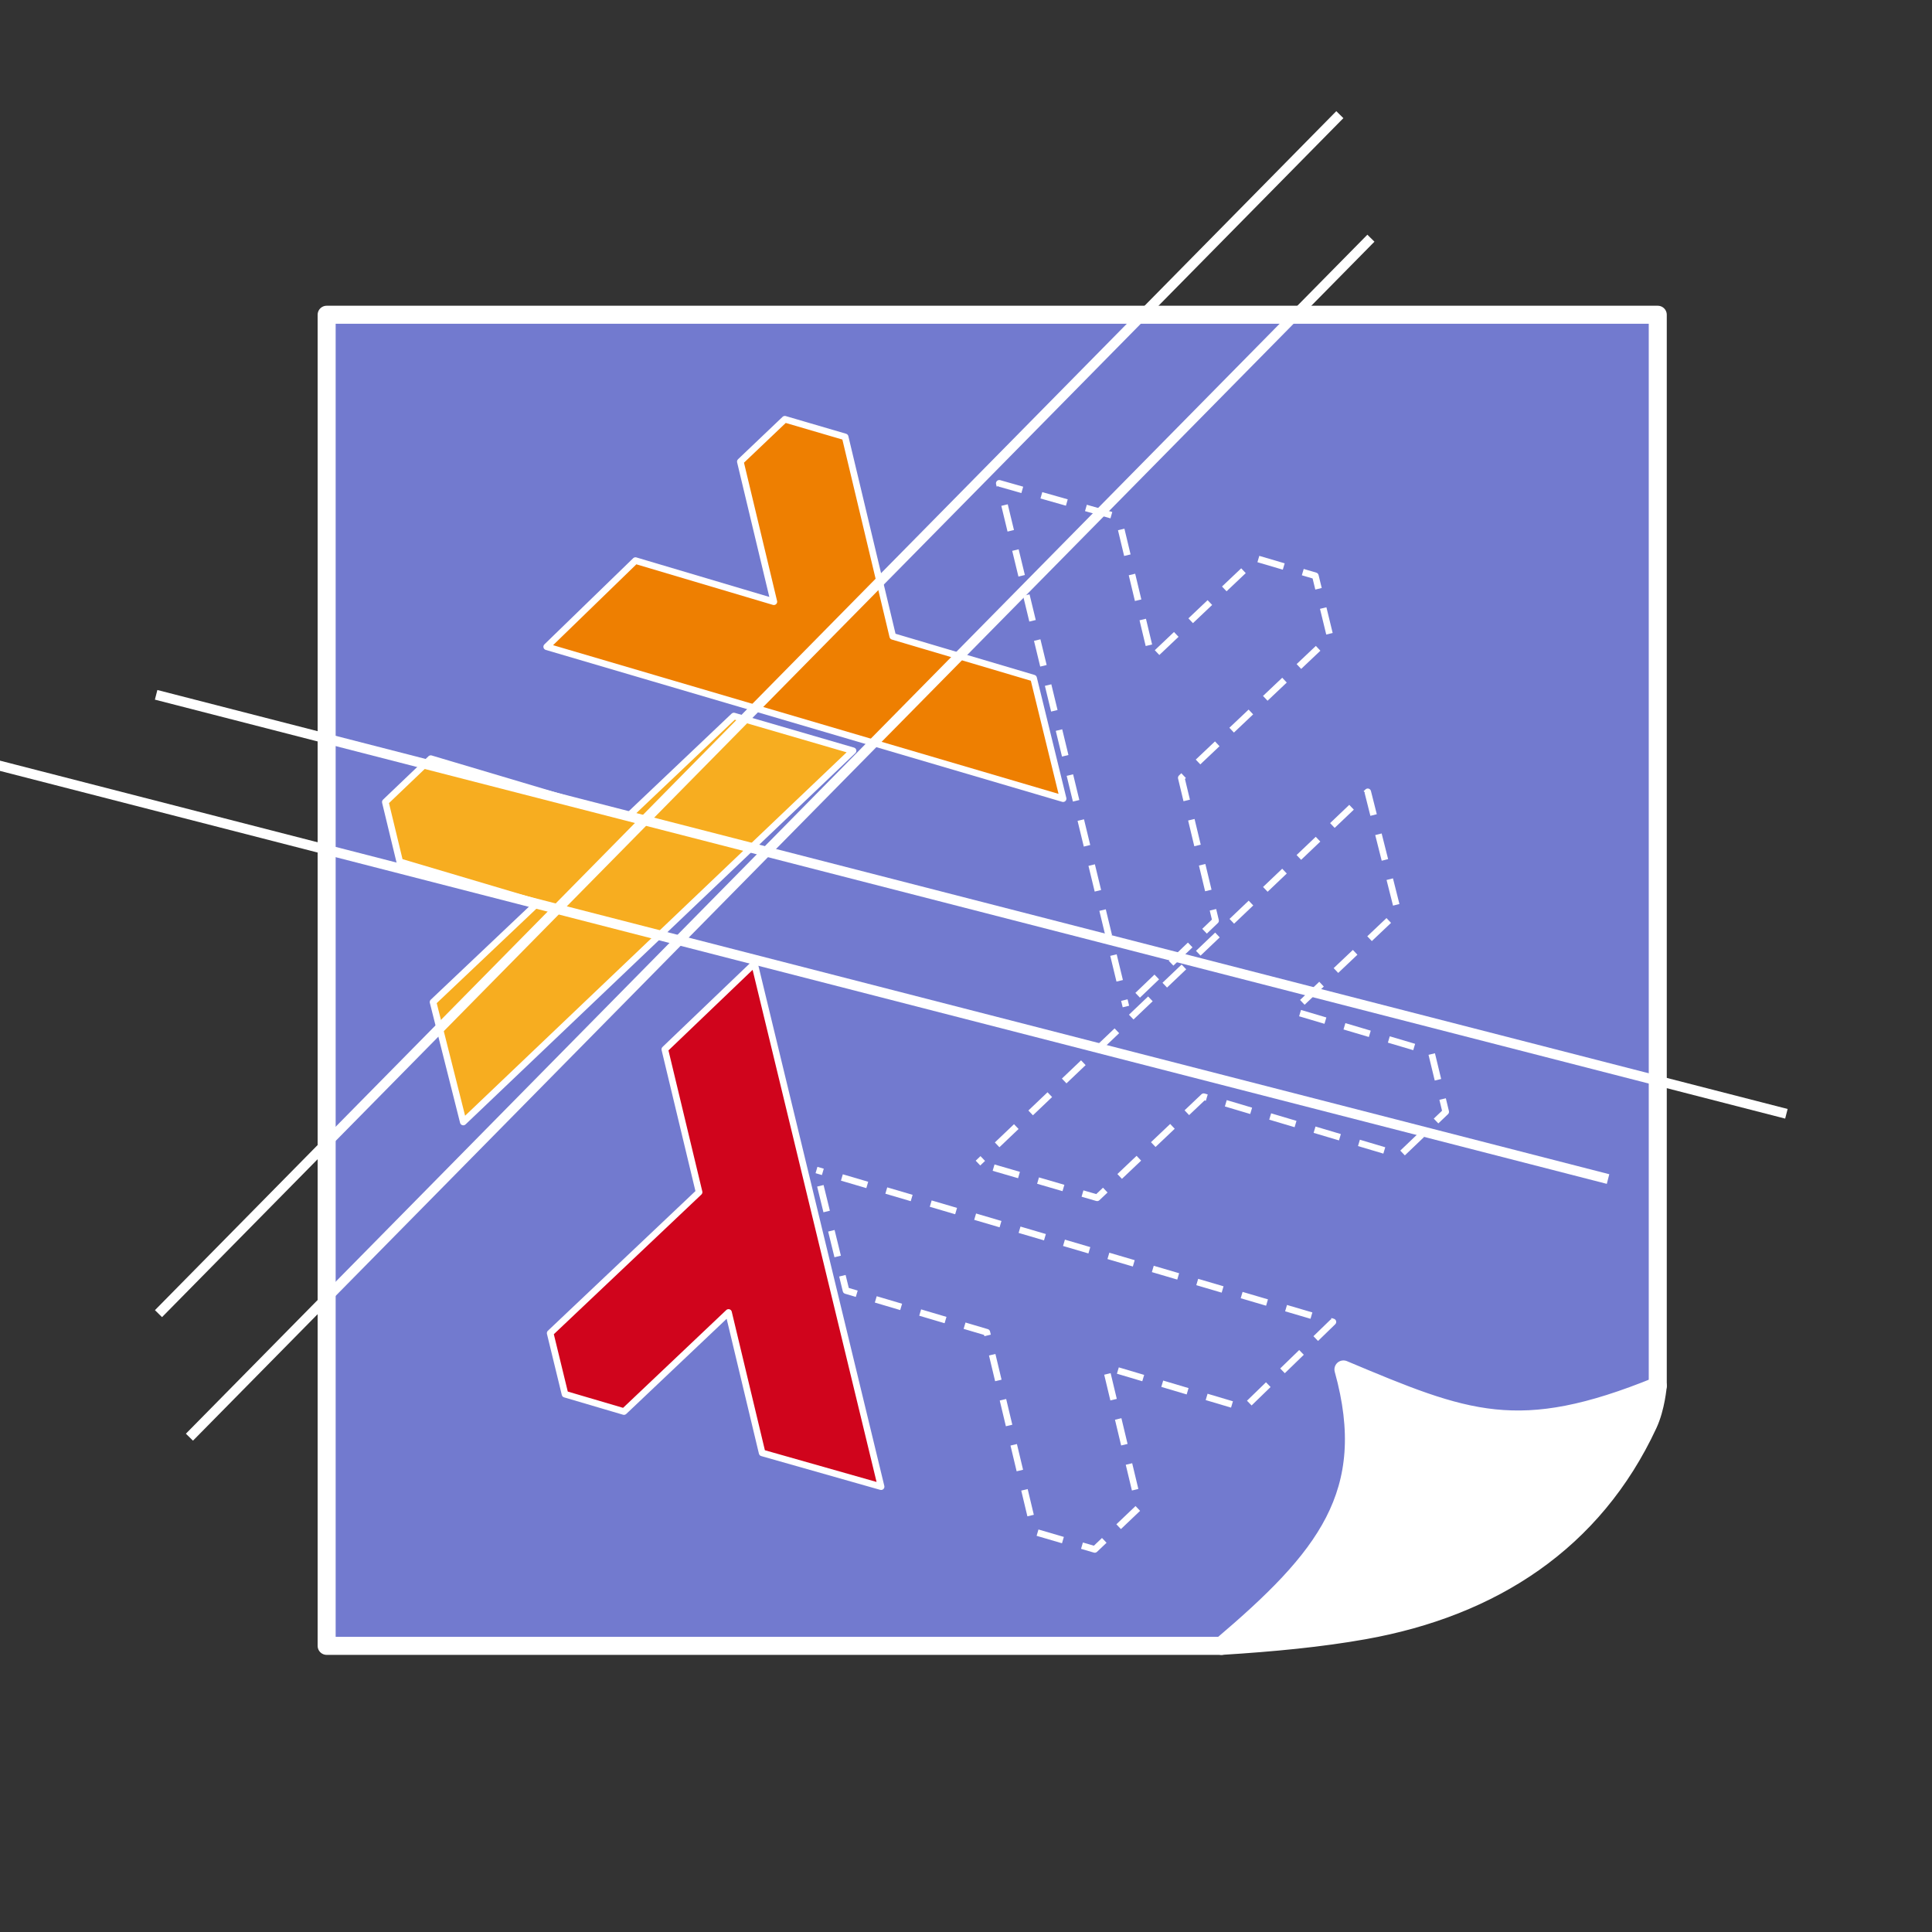 <?xml version="1.0" encoding="UTF-8" standalone="no"?>
<svg
   id="svg16"
   version="1.1"
   viewBox="0 0 12.7 12.7"
   height="48"
   width="48"
   sodipodi:docname="blueprint.svg"
   inkscape:version="1.3.2 (091e20ef0f, 2023-11-25)"
   xml:space="preserve"
   xmlns:inkscape="http://www.inkscape.org/namespaces/inkscape"
   xmlns:sodipodi="http://sodipodi.sourceforge.net/DTD/sodipodi-0.dtd"
   xmlns:xlink="http://www.w3.org/1999/xlink"
   xmlns="http://www.w3.org/2000/svg"
   xmlns:svg="http://www.w3.org/2000/svg"
   xmlns:rdf="http://www.w3.org/1999/02/22-rdf-syntax-ns#"
   xmlns:cc="http://creativecommons.org/ns#"
   xmlns:dc="http://purl.org/dc/elements/1.1/"><rect x="0" y="0" width="12.7" height="12.7" fill="#333333" stroke="none"/><sodipodi:namedview
     id="namedview1"
     pagecolor="#505050"
     bordercolor="#ffffff"
     borderopacity="1"
     inkscape:showpageshadow="0"
     inkscape:pageopacity="0"
     inkscape:pagecheckerboard="1"
     inkscape:deskcolor="#d1d1d1"
     inkscape:zoom="64"
     inkscape:cx="36.578125"
     inkscape:cy="36.445312"
     inkscape:window-width="2544"
     inkscape:window-height="1370"
     inkscape:window-x="0"
     inkscape:window-y="0"
     inkscape:window-maximized="0"
     inkscape:current-layer="g11" /><defs
     id="defs10"><linearGradient
       inkscape:collect="always"
       id="linearGradient5562"><stop
         style="stop-color:#699ad7;stop-opacity:1"
         offset="0"
         id="stop5564" /><stop
         id="stop5566"
         offset="0.243"
         style="stop-color:#7eb1dd;stop-opacity:1" /><stop
         style="stop-color:#7ebae4;stop-opacity:1"
         offset="1"
         id="stop5568" /></linearGradient><linearGradient
       inkscape:collect="always"
       id="linearGradient5053"><stop
         style="stop-color:#415e9a;stop-opacity:1"
         offset="0"
         id="stop5055" /><stop
         id="stop5057"
         offset="0.232"
         style="stop-color:#4a6baf;stop-opacity:1" /><stop
         style="stop-color:#5277c3;stop-opacity:1"
         offset="1"
         id="stop5059" /></linearGradient><linearGradient
       id="linearGradient5960"
       inkscape:collect="always"><stop
         id="stop5962"
         offset="0"
         style="stop-color:#637ddf;stop-opacity:1" /><stop
         style="stop-color:#649afa;stop-opacity:1"
         offset="0.232"
         id="stop5964" /><stop
         id="stop5966"
         offset="1"
         style="stop-color:#719efa;stop-opacity:1" /></linearGradient><linearGradient
       inkscape:collect="always"
       id="linearGradient5867"><stop
         style="stop-color:#7363df;stop-opacity:1"
         offset="0"
         id="stop5869" /><stop
         id="stop5871"
         offset="0.232"
         style="stop-color:#6478fa;stop-opacity:1" /><stop
         style="stop-color:#719efa;stop-opacity:1"
         offset="1"
         id="stop5873" /></linearGradient><linearGradient
       y2="515.971"
       x2="282.261"
       y1="338.624"
       x1="213.956"
       gradientTransform="translate(-197.752,-337.145)"
       gradientUnits="userSpaceOnUse"
       id="linearGradient5855-8"
       xlink:href="#linearGradient5867"
       inkscape:collect="always" /><linearGradient
       y2="247.582"
       x2="-702.753"
       y1="102.747"
       x1="-775.208"
       gradientTransform="translate(983.361,601.389)"
       gradientUnits="userSpaceOnUse"
       id="linearGradient4544"
       xlink:href="#linearGradient5960"
       inkscape:collect="always" /><clipPath
       id="clipPath4501"
       clipPathUnits="userSpaceOnUse"><circle
         r="241.066"
         cy="686.095"
         cx="335.14"
         id="circle4503"
         style="color:#000000;clip-rule:nonzero;display:inline;overflow:visible;visibility:visible;opacity:1;isolation:auto;mix-blend-mode:normal;color-interpolation:sRGB;color-interpolation-filters:linearRGB;solid-color:#000000;solid-opacity:1;fill:#adadad;fill-opacity:1;fill-rule:evenodd;stroke:none;stroke-width:3;stroke-linecap:butt;stroke-linejoin:round;stroke-miterlimit:4;stroke-dasharray:none;stroke-dashoffset:0;stroke-opacity:1;marker:none;color-rendering:auto;image-rendering:auto;shape-rendering:auto;text-rendering:auto;enable-background:accumulate" /></clipPath><clipPath
       id="clipPath5410"
       clipPathUnits="userSpaceOnUse"><circle
         r="241.137"
         cy="340.99"
         cx="335.981"
         id="circle5412"
         style="color:#000000;clip-rule:nonzero;display:inline;overflow:visible;visibility:visible;opacity:1;isolation:auto;mix-blend-mode:normal;color-interpolation:sRGB;color-interpolation-filters:linearRGB;solid-color:#000000;solid-opacity:1;fill:#ffffff;fill-opacity:1;fill-rule:evenodd;stroke:none;stroke-width:3;stroke-linecap:butt;stroke-linejoin:round;stroke-miterlimit:4;stroke-dasharray:none;stroke-dashoffset:0;stroke-opacity:1;marker:none;color-rendering:auto;image-rendering:auto;shape-rendering:auto;text-rendering:auto;enable-background:accumulate" /></clipPath><linearGradient
       inkscape:collect="always"
       xlink:href="#linearGradient5053"
       id="linearGradient5137"
       gradientUnits="userSpaceOnUse"
       gradientTransform="translate(864.551,-2197.497)"
       x1="-584.199"
       y1="782.336"
       x2="-496.297"
       y2="937.714" /><linearGradient
       inkscape:collect="always"
       xlink:href="#linearGradient5562"
       id="linearGradient5162"
       gradientUnits="userSpaceOnUse"
       gradientTransform="translate(70.505,-1761.308)"
       x1="200.597"
       y1="351.411"
       x2="290.087"
       y2="506.188" /></defs><g
     id="g11"
     transform="matrix(0.817,0,0,0.817,1.233,1.319)"><path
       style="fill:#727acf;fill-opacity:1;stroke:none;stroke-width:0.08;stroke-linecap:round;stroke-linejoin:round;stroke-dasharray:none;stroke-dashoffset:2.04;paint-order:fill markers stroke"
       d="m 8.319,11.628 -7.2,1e-6 V 0.918 H 11.829 V 9.536 Z"
       id="path11" /><path
       style="color:#000000;clip-rule:nonzero;display:inline;overflow:visible;visibility:visible;opacity:1;isolation:auto;mix-blend-mode:normal;color-interpolation:sRGB;color-interpolation-filters:linearRGB;solid-color:#000000;solid-opacity:1;fill:#d0041c;fill-opacity:1;fill-rule:evenodd;stroke:#ffffff;stroke-width:3;stroke-linecap:butt;stroke-linejoin:round;stroke-miterlimit:4;stroke-dasharray:none;stroke-dashoffset:0;stroke-opacity:1;color-rendering:auto;image-rendering:auto;shape-rendering:auto;text-rendering:auto;enable-background:accumulate"
       d="m 309.404,-710.252 122.197,211.675 -56.157,0.527 -32.624,-56.869 -32.856,56.565 -27.902,-0.011 -14.291,-24.69 46.81,-80.49 -33.229,-57.826 z"
       id="path4861"
       inkscape:connector-curvature="0"
       sodipodi:nodetypes="cccccccccc"
       transform="matrix(0.017,0.005,-0.005,0.017,-4.25,16.665)" /><path
       style="color:#000000;clip-rule:nonzero;display:inline;overflow:visible;visibility:visible;opacity:1;isolation:auto;mix-blend-mode:normal;color-interpolation:sRGB;color-interpolation-filters:linearRGB;solid-color:#000000;solid-opacity:1;fill:none;fill-opacity:1;fill-rule:evenodd;stroke:#ffffff;stroke-width:3.003;stroke-linecap:butt;stroke-linejoin:round;stroke-miterlimit:4;stroke-dasharray:12.013, 9.01;stroke-dashoffset:30.032;stroke-opacity:1;color-rendering:auto;image-rendering:auto;shape-rendering:auto;text-rendering:auto;enable-background:accumulate"
       d="m 362.885,-628.243 244.414,0.012 -27.622,48.897 -65.562,-0.182 32.559,56.737 -13.961,24.159 -28.527,0.032 -46.301,-80.784 -66.693,-0.135 z"
       id="use4865"
       inkscape:connector-curvature="0"
       sodipodi:nodetypes="cccccccccc"
       transform="matrix(0.017,0.005,-0.005,0.017,-4.25,16.665)" /><path
       sodipodi:nodetypes="cccccccccc"
       inkscape:connector-curvature="0"
       id="use3449-5"
       d="M 348.95,212.066 226.753,0.391 l 56.157,-0.527 32.624,56.869 32.856,-56.565 27.902,0.011 14.291,24.69 -46.81,80.49 33.229,57.826 z"
       style="display:inline;fill:none;fill-opacity:1;fill-rule:evenodd;stroke:#ffffff;stroke-width:3.003;stroke-linecap:butt;stroke-linejoin:round;stroke-miterlimit:4;stroke-dasharray:12.013, 9.01;stroke-dashoffset:30.032;stroke-opacity:1"
       transform="matrix(0.017,0.005,-0.005,0.017,2.678,1.134)" /><path
       style="color:#000000;clip-rule:nonzero;display:inline;overflow:visible;visibility:visible;isolation:auto;mix-blend-mode:normal;color-interpolation:sRGB;color-interpolation-filters:linearRGB;solid-color:#000000;solid-opacity:1;fill:#ee7f01;fill-opacity:1;fill-rule:evenodd;stroke:#ffffff;stroke-width:3;stroke-linecap:butt;stroke-linejoin:round;stroke-miterlimit:4;stroke-dasharray:none;stroke-dashoffset:0;stroke-opacity:1;color-rendering:auto;image-rendering:auto;shape-rendering:auto;text-rendering:auto;enable-background:accumulate"
       d="m 294.963,129.57 -244.414,-0.012 27.622,-48.897 65.562,0.182 -32.559,-56.737 13.961,-24.159 28.527,-0.031 46.301,80.784 66.693,0.135 z"
       id="use4354-5"
       inkscape:connector-curvature="0"
       sodipodi:nodetypes="cccccccccc"
       transform="matrix(0.017,0.005,-0.005,0.017,2.678,1.134)" /><path
       style="color:#000000;clip-rule:nonzero;display:inline;overflow:visible;visibility:visible;isolation:auto;mix-blend-mode:normal;color-interpolation:sRGB;color-interpolation-filters:linearRGB;solid-color:#000000;solid-opacity:1;fill:none;fill-opacity:1;fill-rule:evenodd;stroke:#ffffff;stroke-width:3.003;stroke-linecap:butt;stroke-linejoin:round;stroke-miterlimit:4;stroke-dasharray:12.013, 9.01;stroke-dashoffset:30.032;stroke-opacity:1;color-rendering:auto;image-rendering:auto;shape-rendering:auto;text-rendering:auto;enable-background:accumulate"
       d="m 304.566,299.224 122.218,-211.663 28.535,48.37 -32.938,56.687 65.415,0.172 13.942,24.17 -14.236,24.721 -93.112,-0.294 -33.464,57.69 z"
       id="use4362-2"
       inkscape:connector-curvature="0"
       sodipodi:nodetypes="cccccccccc"
       transform="matrix(0.017,0.005,-0.005,0.017,2.678,1.134)" /><path
       sodipodi:nodetypes="cccccccccc"
       inkscape:connector-curvature="0"
       id="use3439-6"
       d="M 197.316,135.611 75.098,347.274 46.564,298.904 79.502,242.217 14.087,242.045 0.145,217.875 14.381,193.154 l 93.112,0.294 33.464,-57.69 z"
       style="display:inline;fill:#f7ad20;fill-opacity:1;fill-rule:evenodd;stroke:#ffffff;stroke-width:3;stroke-linecap:butt;stroke-linejoin:round;stroke-miterlimit:4;stroke-dasharray:none;stroke-opacity:1"
       transform="matrix(0.017,0.005,-0.005,0.017,2.678,1.134)" /><path
       style="fill:#f9f9f9;stroke:#ffffff;stroke-width:0.08;stroke-linejoin:round;stroke-dasharray:none;paint-order:fill markers stroke"
       d="M -0.234,8.955 9.271,-0.692"
       id="path2-7"
       sodipodi:nodetypes="cc" /><path
       style="fill:#f9f9f9;stroke:#ffffff;stroke-width:0.08;stroke-linejoin:round;stroke-dasharray:none;paint-order:fill markers stroke"
       d="M 0.015,9.949 9.521,0.302"
       id="path3"
       sodipodi:nodetypes="cc" /><path
       style="fill:#f9f9f9;stroke:#ffffff;stroke-width:0.08;stroke-linejoin:round;stroke-dasharray:none;paint-order:fill markers stroke"
       d="M -0.253,3.976 12.864,7.347"
       id="path4"
       sodipodi:nodetypes="cc"
       inkscape:transform-center-x="6.5574772"
       inkscape:transform-center-y="-1.6563781" /><path
       style="fill:#f9f9f9;stroke:#ffffff;stroke-width:0.08;stroke-linejoin:round;stroke-dasharray:none;paint-order:fill markers stroke"
       d="M -1.688,4.501 11.429,7.872"
       id="path5"
       sodipodi:nodetypes="cc"
       inkscape:transform-center-x="6.5574772"
       inkscape:transform-center-y="-1.6563781" /><path
       id="path10"
       style="fill:none;fill-opacity:1;stroke:#ffffff;stroke-width:0.145;stroke-linecap:round;stroke-linejoin:round;stroke-dasharray:none;stroke-dashoffset:2.04;paint-order:fill markers stroke"
       d="m 8.319,11.628 -7.2,1e-6 v -10.71 0 M 11.829,9.536 8.319,11.628 M 11.829,9.536 V 0.918 H 1.12"
       sodipodi:nodetypes="ccccccccc" /><path
       id="path9"
       style="fill:#ffffff;fill-opacity:1;stroke:#ffffff;stroke-width:0.145;stroke-linecap:round;stroke-linejoin:round;stroke-dasharray:none;stroke-dashoffset:2.04;paint-order:fill markers stroke"
       d="M 11.829,9.536 C 10.708,9.993 10.288,9.819 9.3,9.404 9.578,10.405 9.148,10.924 8.319,11.628 m 0,0 v 0 m 0,0 c 0.419,-0.026 0.801,-0.063 1.148,-0.125 1.032,-0.184 1.846,-0.713 2.285,-1.657 0.063,-0.135 0.077,-0.31 0.077,-0.31 m 0,0 v 0"
       sodipodi:nodetypes="ccccccssccc" /></g></svg>
